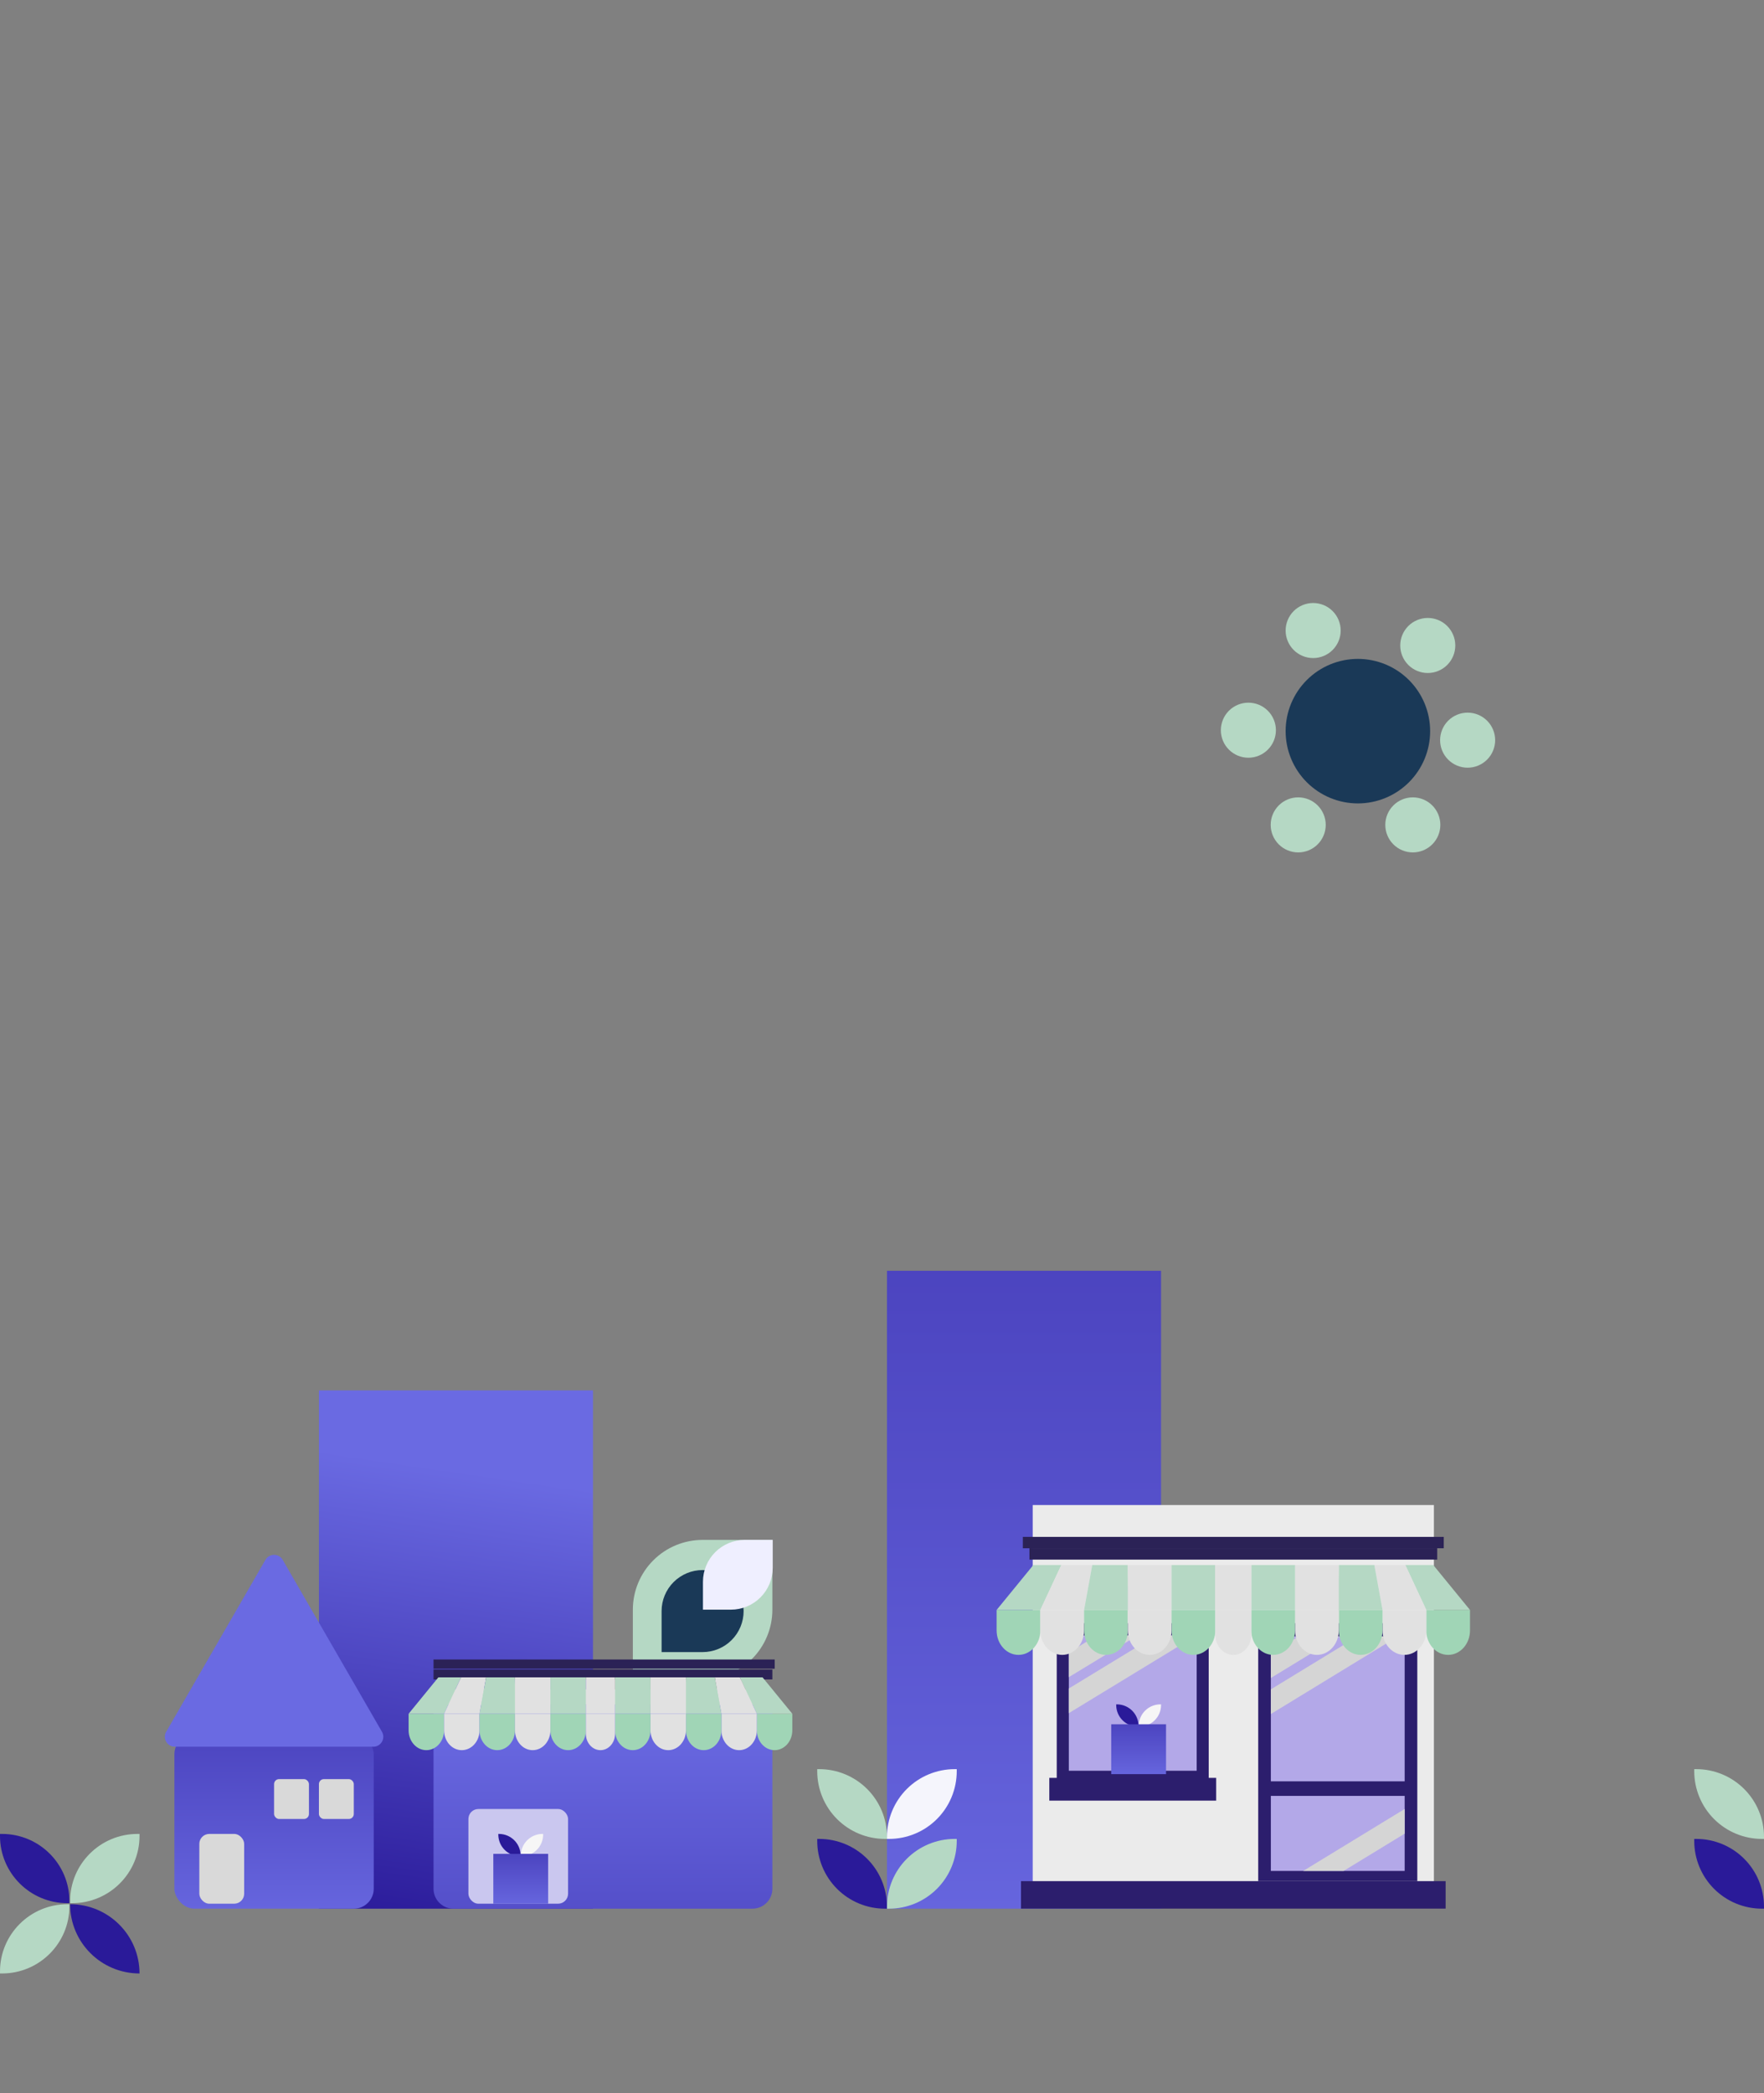 <svg width="354" height="420" viewBox="0 0 354 420" fill="none" xmlns="http://www.w3.org/2000/svg">
<rect x="0" y="0" width="354" height="420" fill="#808080" stroke="none"/>
<rect x="178" y="255" width="55" height="128" fill="url(#paint0_linear_565_1730)"/>
<rect x="64" y="279" width="55" height="104" fill="url(#paint1_linear_565_1730)"/>
<path d="M177.592 383C173.987 383 170.53 381.568 167.981 379.019C165.432 376.47 164 373.013 164 369.408V369H164.408C168.013 369 171.47 370.432 174.019 372.981C176.568 375.53 178 378.987 178 382.592V383H177.592Z" fill="#2A1A99"/>
<path d="M191.592 369H192V369.408C192 373.013 190.568 376.47 188.019 379.019C185.47 381.568 182.013 383 178.408 383H178V382.592C178 378.987 179.432 375.53 181.981 372.981C184.53 370.432 187.987 369 191.592 369Z" fill="#B5D8C4"/>
<path d="M178.408 369H178V368.592C178 364.987 179.432 361.53 181.981 358.981C184.53 356.432 187.987 355 191.592 355H192V355.408C192 359.013 190.568 362.47 188.019 365.019C185.47 367.568 182.013 369 178.408 369Z" fill="#F5F5FC"/>
<path d="M164.408 355C168.013 355 171.47 356.432 174.019 358.981C176.568 361.53 178 364.987 178 368.592V369H177.592C173.987 369 170.53 367.568 167.981 365.019C165.432 362.47 164 359.013 164 355.408V355H164.408Z" fill="#B5D8C4"/>
<path d="M353.592 383C349.987 383 346.53 381.568 343.981 379.019C341.432 376.47 340 373.013 340 369.408V369H340.408C344.013 369 347.47 370.432 350.019 372.981C352.568 375.53 354 378.987 354 382.592V383H353.592Z" fill="#2A1A99"/>
<path d="M340.408 355C344.013 355 347.47 356.432 350.019 358.981C352.568 361.53 354 364.987 354 368.592V369H353.592C349.987 369 346.53 367.568 343.981 365.019C341.432 362.47 340 359.013 340 355.408V355H340.408Z" fill="#B5D8C4"/>
<rect x="35" y="348" width="40" height="35" rx="4" fill="url(#paint2_linear_565_1730)"/>
<rect x="40" y="368" width="9" height="14" rx="2" fill="#D9D9D9"/>
<rect x="55" y="357" width="7" height="8" rx="1" fill="#D9D9D9"/>
<rect x="64" y="357" width="7" height="8" rx="1" fill="#D9D9D9"/>
<path d="M53.268 313C54.038 311.667 55.962 311.667 56.732 313L76.651 347.5C77.42 348.833 76.458 350.5 74.919 350.5H35.081C33.542 350.5 32.58 348.833 33.349 347.5L53.268 313Z" fill="#6A6AE2"/>
<path d="M28 396C20.306 396 14.069 389.778 14.069 382.103C21.763 382.103 28 388.325 28 396Z" fill="#2A1A99"/>
<path d="M0.405 396L-0.001 396L-0.001 395.595C-0.001 388.143 6.054 382.103 13.524 382.103L13.93 382.103L13.93 382.508C13.93 389.959 7.875 396 0.405 396Z" fill="#B5D8C4"/>
<path d="M14.475 381.896L14.069 381.896L14.069 381.492C14.069 374.04 20.124 368 27.594 368L28 368L28 368.405C28 375.856 21.945 381.896 14.475 381.896Z" fill="#B5D8C4"/>
<path d="M13.93 381.492L13.93 381.897L13.524 381.897C6.055 381.897 -0.001 375.856 -0.001 368.405L-0.001 368L0.405 368C7.875 368 13.93 374.041 13.93 381.492Z" fill="#2A1A99"/>
<path d="M245 146.524C245 147.989 245.582 149.394 246.618 150.429C247.654 151.465 249.059 152.047 250.524 152.047C251.989 152.047 253.394 151.465 254.43 150.429C255.466 149.394 256.048 147.989 256.048 146.524C256.048 145.059 255.466 143.654 254.43 142.618C253.394 141.582 251.989 141 250.524 141C249.059 141 247.654 141.582 246.618 142.618C245.582 143.654 245 145.059 245 146.524Z" fill="#B5D8C4"/>
<path d="M289 148.524C289 149.989 289.582 151.394 290.618 152.429C291.654 153.465 293.059 154.047 294.524 154.047C295.989 154.047 297.394 153.465 298.43 152.429C299.466 151.394 300.048 149.989 300.048 148.524C300.048 147.059 299.466 145.654 298.43 144.618C297.394 143.582 295.989 143 294.524 143C293.059 143 291.654 143.582 290.618 144.618C289.582 145.654 289 147.059 289 148.524Z" fill="#B5D8C4"/>
<path d="M258 126.524C258 127.989 258.582 129.394 259.618 130.43C260.654 131.466 262.059 132.048 263.524 132.048C264.989 132.048 266.394 131.466 267.43 130.43C268.466 129.394 269.048 127.989 269.048 126.524C269.048 125.059 268.466 123.654 267.43 122.618C266.394 121.582 264.989 121 263.524 121C262.059 121 260.654 121.582 259.618 122.618C258.582 123.654 258 125.059 258 126.524Z" fill="#B5D8C4"/>
<path d="M289.048 165.524C289.048 164.059 288.466 162.654 287.43 161.618C286.395 160.582 284.99 160 283.525 160C282.06 160 280.655 160.582 279.619 161.618C278.583 162.654 278.001 164.059 278.001 165.524C278.001 166.989 278.583 168.394 279.619 169.43C280.655 170.466 282.06 171.048 283.525 171.048C284.99 171.048 286.395 170.466 287.43 169.43C288.466 168.394 289.048 166.989 289.048 165.524Z" fill="#B5D8C4"/>
<path d="M281 129.524C281 130.989 281.582 132.394 282.618 133.43C283.654 134.466 285.059 135.048 286.524 135.048C287.989 135.048 289.394 134.466 290.43 133.43C291.466 132.394 292.048 130.989 292.048 129.524C292.048 128.059 291.466 126.654 290.43 125.618C289.394 124.582 287.989 124 286.524 124C285.059 124 283.654 124.582 282.618 125.618C281.582 126.654 281 128.059 281 129.524Z" fill="#B5D8C4"/>
<path d="M266.048 165.524C266.048 164.059 265.466 162.654 264.43 161.618C263.395 160.582 261.99 160 260.525 160C259.06 160 257.655 160.582 256.619 161.618C255.583 162.654 255.001 164.059 255.001 165.524C255.001 166.989 255.583 168.394 256.619 169.43C257.655 170.466 259.06 171.048 260.525 171.048C261.99 171.048 263.395 170.466 264.43 169.43C265.466 168.394 266.048 166.989 266.048 165.524Z" fill="#B5D8C4"/>
<path d="M258 146.715C258 148.619 258.375 150.504 259.104 152.264C259.833 154.023 260.901 155.621 262.247 156.968C263.594 158.314 265.192 159.382 266.951 160.111C268.711 160.84 270.596 161.215 272.5 161.215C274.405 161.215 276.29 160.84 278.049 160.111C279.809 159.382 281.407 158.314 282.754 156.968C284.1 155.621 285.168 154.023 285.897 152.264C286.626 150.504 287.001 148.619 287 146.715C287 144.811 286.625 142.925 285.897 141.166C285.168 139.407 284.1 137.808 282.753 136.462C281.407 135.115 279.809 134.047 278.049 133.318C276.29 132.59 274.404 132.215 272.5 132.215C268.655 132.215 264.967 133.742 262.247 136.462C259.528 139.181 258 142.869 258 146.715Z" fill="#1A3957"/>
<path d="M141 309H155V323C155 326.713 153.525 330.274 150.899 332.899C148.274 335.525 144.713 337 141 337H127V323C127 319.287 128.475 315.726 131.101 313.101C133.726 310.475 137.287 309 141 309Z" fill="#B5D8C4"/>
<path d="M141 315.05C143.183 315.05 145.277 315.918 146.821 317.461C148.364 319.005 149.231 321.098 149.231 323.281C149.231 325.465 148.364 327.558 146.821 329.102C145.277 330.645 143.183 331.513 141 331.513H132.769V323.281C132.769 321.098 133.636 319.005 135.18 317.461C136.724 315.918 138.817 315.05 141 315.05Z" fill="#1A3957"/>
<path d="M149.47 309H155.07V314.6C155.07 316.828 154.185 318.964 152.61 320.54C151.035 322.115 148.898 323 146.67 323H141.07V317.4C141.07 315.172 141.955 313.036 143.531 311.46C145.106 309.885 147.242 309 149.47 309Z" fill="#EFEFFF"/>
<path d="M87 342H155V379C155 381.209 153.209 383 151 383H91C88.791 383 87 381.209 87 379V342Z" fill="url(#paint3_linear_565_1730)"/>
<rect x="87" y="339" width="68" height="3" fill="#B5D8C4"/>
<rect x="94" y="363" width="20" height="19" rx="2" fill="#CAC7EF"/>
<path d="M104.653 372.467L104.522 372.467L104.522 372.337C104.522 369.942 106.469 368 108.87 368L109 368L109 368.13C109 370.525 107.054 372.467 104.653 372.467Z" fill="#F6F6F6"/>
<path d="M104.478 372.337L104.478 372.467L104.347 372.467C101.946 372.467 100 370.525 100 368.13L100 368L100.13 368C102.531 368 104.478 369.942 104.478 372.337Z" fill="#2A1A99"/>
<rect x="99" y="372" width="11" height="10" fill="url(#paint4_linear_565_1730)"/>
<path d="M155.467 333H87V334.848H155.467V333Z" fill="#2B2256"/>
<path d="M155 335H87V337H155V335Z" fill="#2B2256"/>
<path d="M151.885 343.886V347.219C151.885 349.414 153.478 351.192 155.443 351.192C157.408 351.192 159 349.413 159 347.219V343.886H151.885Z" fill="#A0D5B6"/>
<path d="M144.772 343.886V347.219C144.772 349.414 146.365 351.192 148.33 351.192C150.293 351.192 151.886 349.413 151.886 347.219V343.886H144.772Z" fill="#E1E1E1"/>
<path d="M137.658 343.886V347.219C137.658 349.414 139.25 351.192 141.215 351.192C143.18 351.192 144.772 349.413 144.772 347.219V343.886H137.658Z" fill="#A0D5B6"/>
<path d="M130.545 343.886V347.219C130.545 349.414 132.138 351.192 134.101 351.192C136.066 351.192 137.658 349.413 137.658 347.219V343.886H130.545Z" fill="#E1E1E1"/>
<path d="M123.43 343.886V347.219C123.43 349.414 125.022 351.192 126.987 351.192C128.952 351.192 130.544 349.413 130.544 347.219V343.886H123.43Z" fill="#A0D5B6"/>
<path d="M148.477 336.58L151.885 343.886H159L153.03 336.58H148.477Z" fill="#B5D8C4"/>
<path d="M143.442 336.58L144.773 343.886H151.886L148.478 336.58H143.442Z" fill="#E1E1E1"/>
<path d="M137.532 343.886H144.773L143.442 336.58H137.658L137.532 343.886Z" fill="#B5D8C4"/>
<path d="M137.658 336.58H130.545V343.886H137.658V336.58Z" fill="#E1E1E1"/>
<path d="M130.544 336.58H123.43V343.886H130.544V336.58Z" fill="#B5D8C4"/>
<path d="M89.115 343.886V347.219C89.115 349.414 87.522 351.192 85.557 351.192C83.593 351.192 82 349.413 82 347.219V343.886H89.115Z" fill="#A0D5B6"/>
<path d="M96.229 343.886V347.219C96.229 349.414 94.636 351.192 92.671 351.192C90.708 351.192 89.115 349.413 89.115 347.219V343.886H96.229Z" fill="#E1E1E1"/>
<path d="M103.343 343.886V347.219C103.343 349.414 101.75 351.192 99.786 351.192C97.821 351.192 96.228 349.413 96.228 347.219V343.886H103.343Z" fill="#A0D5B6"/>
<path d="M110.456 343.886V347.219C110.456 349.414 108.864 351.192 106.9 351.192C104.935 351.192 103.343 349.413 103.343 347.219V343.886H110.456Z" fill="#E1E1E1"/>
<path d="M117.572 343.886V347.219C117.572 349.414 115.979 351.192 114.014 351.192C112.05 351.192 110.457 349.413 110.457 347.219V343.886H117.572Z" fill="#A0D5B6"/>
<path d="M92.523 336.58L89.115 343.886H82L87.97 336.58H92.523Z" fill="#B5D8C4"/>
<path d="M97.559 336.58L96.229 343.886H89.115L92.523 336.58H97.559Z" fill="#E1E1E1"/>
<path d="M103.469 343.886H96.228L97.559 336.58H103.343L103.469 343.886Z" fill="#B5D8C4"/>
<path d="M110.456 336.58H103.343V343.886H110.456V336.58Z" fill="#E1E1E1"/>
<path d="M117.572 336.58H110.457V343.886H117.572V336.58Z" fill="#B5D8C4"/>
<path d="M123.429 336.58H117.571V343.886H123.429V336.58Z" fill="#E1E1E1"/>
<path d="M120.5 351.191C118.882 351.191 117.571 349.727 117.571 347.92V343.885H123.429V347.92C123.429 349.727 122.117 351.191 120.5 351.191Z" fill="#E1E1E1"/>
<path d="M287.755 302H207.246V381.311H287.755V302Z" fill="#EBEBEB"/>
<path d="M284.423 325.723H252.5V377.473H284.423V325.723Z" fill="#2C1E6D"/>
<path d="M281.889 360.368H255.034V375.425H281.889V360.368Z" fill="#B3A8E8"/>
<path d="M281.889 328.351H255.034V357.446H281.889V328.351Z" fill="#B3A8E8"/>
<path d="M242.566 325.723H212.067V357.7H242.566V325.723Z" fill="#2C1E6D"/>
<path d="M240.147 328.176H214.49V355.323H240.147V328.176Z" fill="#B3A8E8"/>
<path d="M244.059 356.75H210.576V361.318H244.059V356.75Z" fill="#2C1E6D"/>
<path d="M281.889 362.995V367.943L269.635 375.425H261.526L281.889 362.995Z" fill="#D5D5D5"/>
<path d="M268.733 328.351L255.034 336.713V331.765L260.623 328.351H268.733Z" fill="#D5D5D5"/>
<path d="M228.269 328.176L214.49 336.538V331.59L220.111 328.176H228.269Z" fill="#D5D5D5"/>
<path d="M280.559 328.351L255.034 343.94V338.993L272.463 328.351H280.559Z" fill="#D5D5D5"/>
<path d="M240.08 328.176L214.49 343.765V338.818L231.963 328.176H240.08Z" fill="#D5D5D5"/>
<path d="M289.736 308.395H205.264V310.675H289.736V308.395Z" fill="#2B2256"/>
<path d="M288.416 310.675H206.586V312.955H288.416V310.675Z" fill="#2B2256"/>
<path d="M286.222 323.059V327.171C286.222 329.878 288.187 332.072 290.611 332.072C293.035 332.072 294.999 329.878 294.999 327.171V323.059H286.222Z" fill="#A0D5B6"/>
<path d="M277.446 323.059V327.171C277.446 329.878 279.411 332.072 281.835 332.072C284.258 332.072 286.223 329.878 286.223 327.171V323.059H277.446Z" fill="#E1E1E1"/>
<path d="M268.668 323.059V327.171C268.668 329.878 270.633 332.072 273.057 332.072C275.481 332.072 277.446 329.878 277.446 327.171V323.059H268.668Z" fill="#A0D5B6"/>
<path d="M259.893 323.059V327.171C259.893 329.878 261.858 332.072 264.28 332.072C266.705 332.072 268.669 329.878 268.669 327.171V323.059H259.893Z" fill="#E1E1E1"/>
<path d="M251.114 323.059V327.171C251.114 329.878 253.079 332.072 255.503 332.072C257.927 332.072 259.892 329.878 259.892 327.171V323.059H251.114Z" fill="#A0D5B6"/>
<path d="M282.017 314.045L286.222 323.059H294.999L287.634 314.045H282.017Z" fill="#B5D8C4"/>
<path d="M275.805 314.045L277.446 323.059H286.223L282.018 314.045H275.805Z" fill="#E1E1E1"/>
<path d="M268.513 323.059H277.447L275.805 314.045H268.669L268.513 323.059Z" fill="#B5D8C4"/>
<path d="M268.669 314.045H259.893V323.059H268.669V314.045Z" fill="#E1E1E1"/>
<path d="M259.892 314.045H251.114V323.059H259.892V314.045Z" fill="#B5D8C4"/>
<path d="M208.778 323.059V327.171C208.778 329.878 206.813 332.072 204.389 332.072C201.965 332.072 200 329.878 200 327.171V323.059H208.778Z" fill="#A0D5B6"/>
<path d="M217.555 323.059V327.171C217.555 329.878 215.59 332.072 213.166 332.072C210.743 332.072 208.778 329.878 208.778 327.171V323.059H217.555Z" fill="#E1E1E1"/>
<path d="M226.332 323.059V327.171C226.332 329.878 224.367 332.072 221.944 332.072C219.52 332.072 217.555 329.878 217.555 327.171V323.059H226.332Z" fill="#A0D5B6"/>
<path d="M235.108 323.059V327.171C235.108 329.878 233.143 332.072 230.721 332.072C228.296 332.072 226.332 329.878 226.332 327.171V323.059H235.108Z" fill="#E1E1E1"/>
<path d="M243.887 323.059V327.171C243.887 329.878 241.922 332.072 239.498 332.072C237.074 332.072 235.109 329.878 235.109 327.171V323.059H243.887Z" fill="#A0D5B6"/>
<path d="M212.983 314.045L208.778 323.059H200L207.365 314.045H212.983Z" fill="#B5D8C4"/>
<path d="M219.196 314.045L217.555 323.059H208.778L212.983 314.045H219.196Z" fill="#E1E1E1"/>
<path d="M226.488 323.059H217.554L219.196 314.045H226.332L226.488 323.059Z" fill="#B5D8C4"/>
<path d="M235.108 314.045H226.332V323.059H235.108V314.045Z" fill="#E1E1E1"/>
<path d="M243.887 314.045H235.109V323.059H243.887V314.045Z" fill="#B5D8C4"/>
<path d="M251.113 314.045H243.886V323.059H251.113V314.045Z" fill="#E1E1E1"/>
<path d="M247.499 332.072C245.503 332.072 243.886 330.266 243.886 328.037V323.059H251.113V328.037C251.113 330.266 249.495 332.072 247.499 332.072Z" fill="#E1E1E1"/>
<path d="M290.107 377.474H204.892V382.987H290.107V377.474Z" fill="#2C1E6D"/>
<path d="M228.653 346.467L228.522 346.467L228.522 346.337C228.522 343.942 230.469 342 232.87 342L233 342L233 342.13C233 344.525 231.054 346.467 228.653 346.467Z" fill="#F6F6F6"/>
<path d="M228.478 346.337L228.478 346.467L228.347 346.467C225.946 346.467 224 344.525 224 342.13L224 342L224.13 342C226.531 342 228.478 343.942 228.478 346.337Z" fill="#2A1A99"/>
<rect x="223" y="346" width="11" height="10" fill="url(#paint5_linear_565_1730)"/>
<defs>
<linearGradient id="paint0_linear_565_1730" x1="205.5" y1="88.6" x2="205.5" y2="403.114" gradientUnits="userSpaceOnUse">
<stop stop-color="#2A1A99"/>
<stop offset="1" stop-color="#6A6AE2"/>
</linearGradient>
<linearGradient id="paint1_linear_565_1730" x1="85.5" y1="388" x2="99" y2="296" gradientUnits="userSpaceOnUse">
<stop stop-color="#2A1A99"/>
<stop offset="1" stop-color="#6A6AE2"/>
</linearGradient>
<linearGradient id="paint2_linear_565_1730" x1="55" y1="302.5" x2="55" y2="388.5" gradientUnits="userSpaceOnUse">
<stop stop-color="#2A1A99"/>
<stop offset="1" stop-color="#6A6AE2"/>
</linearGradient>
<linearGradient id="paint3_linear_565_1730" x1="119.5" y1="459.729" x2="119.5" y2="344.343" gradientUnits="userSpaceOnUse">
<stop stop-color="#2A1A99"/>
<stop offset="1" stop-color="#6A6AE2"/>
</linearGradient>
<linearGradient id="paint4_linear_565_1730" x1="104.5" y1="359" x2="104.5" y2="383.571" gradientUnits="userSpaceOnUse">
<stop stop-color="#2A1A99"/>
<stop offset="1" stop-color="#6A6AE2"/>
</linearGradient>
<linearGradient id="paint5_linear_565_1730" x1="228.5" y1="333" x2="228.5" y2="357.571" gradientUnits="userSpaceOnUse">
<stop stop-color="#2A1A99"/>
<stop offset="1" stop-color="#6A6AE2"/>
</linearGradient>
</defs>
</svg>
